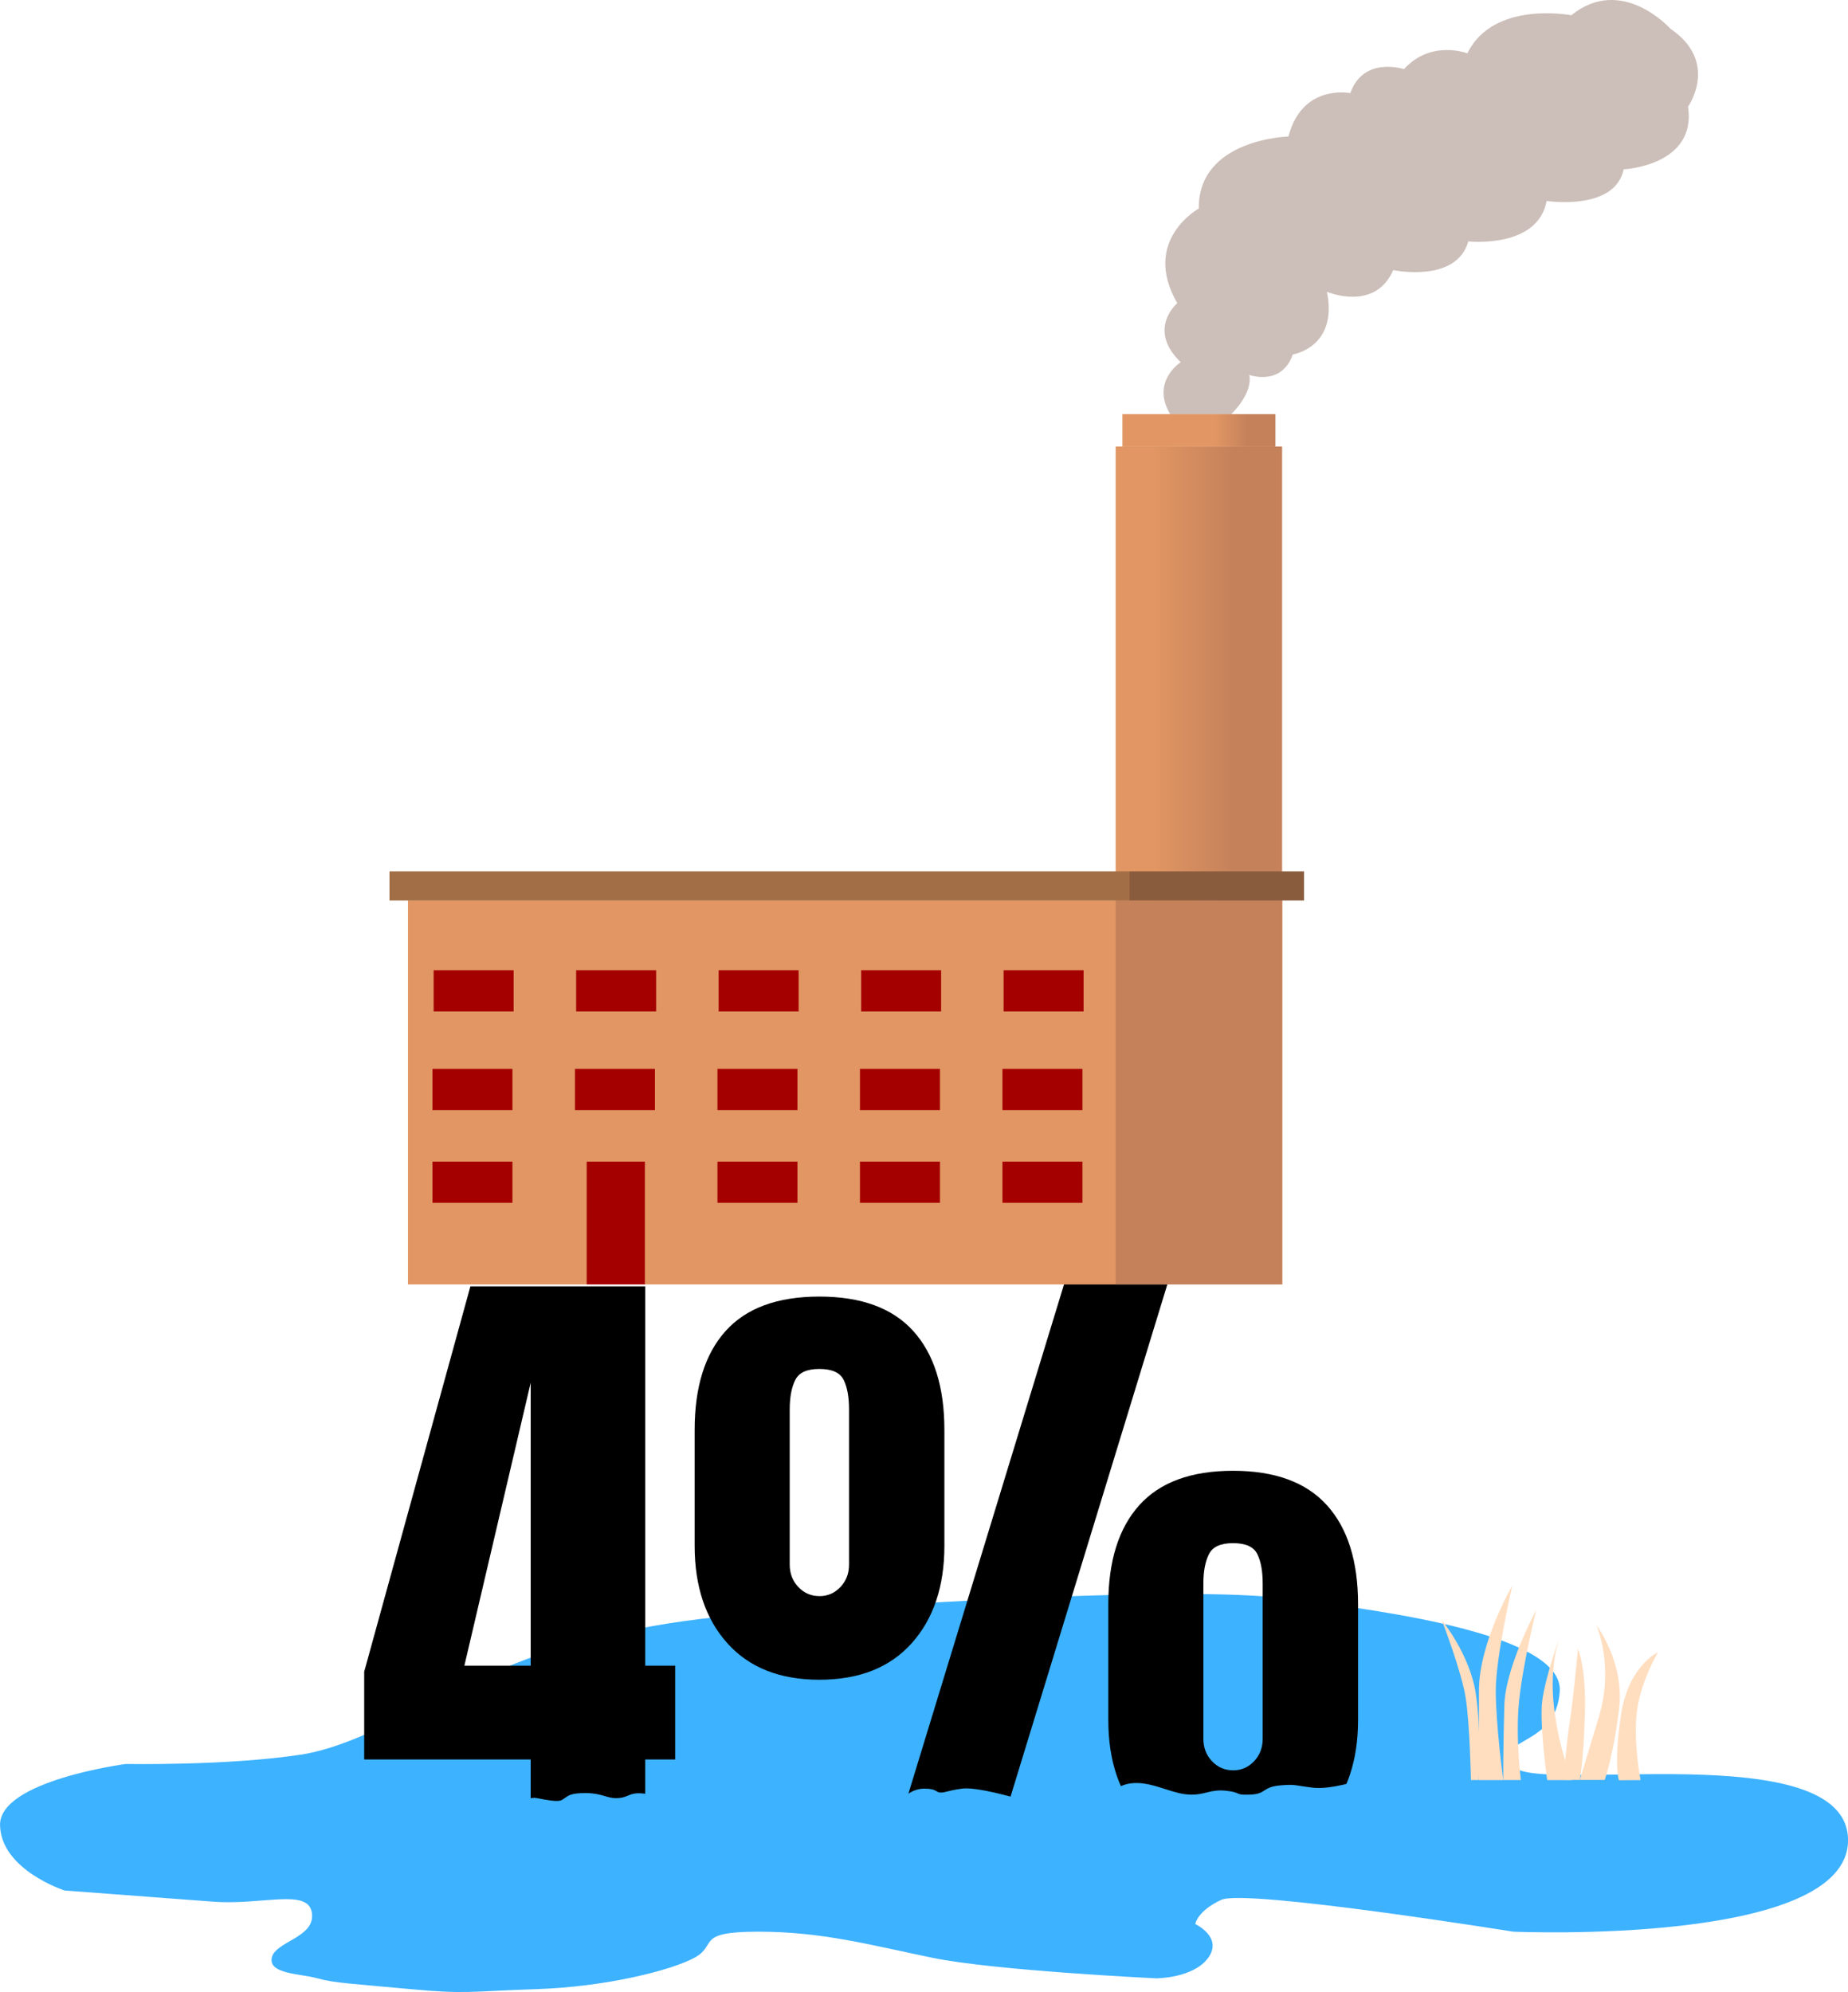 <?xml version="1.0" encoding="UTF-8"?><svg id="Calque_2" xmlns="http://www.w3.org/2000/svg" xmlns:xlink="http://www.w3.org/1999/xlink" viewBox="0 0 514.33 554.26"><defs><style>.cls-1{fill:#895c3d;}.cls-2{fill:#a16e45;}.cls-3{fill:#ffdec0;}.cls-4{fill:url(#Dégradé_sans_nom_74);}.cls-5{fill:#a50000;}.cls-6{fill:#ccbeb8;}.cls-7{fill:#c4815a;}.cls-8{fill:#e19663;}.cls-9{fill:url(#Dégradé_sans_nom_66);}.cls-10{fill:#3db2ff;}</style><linearGradient id="Dégradé_sans_nom_74" x1="310.51" y1="240.8" x2="356.83" y2="240.8" gradientUnits="userSpaceOnUse"><stop offset=".23" stop-color="#e19663"/><stop offset=".72" stop-color="#c4815a"/></linearGradient><linearGradient id="Dégradé_sans_nom_66" x1="312.38" y1="119.73" x2="354.97" y2="119.73" gradientUnits="userSpaceOnUse"><stop offset=".61" stop-color="#e19663"/><stop offset=".82" stop-color="#c4815a"/></linearGradient></defs><g id="flaque_d_eau"><path class="cls-10" d="m83.61,488.23c20.27-3.11,43.05-20.7,69.96-28.98,26.91-8.28,47.61-9.89,72.98-11.39,25.36-1.49,101.96-6.73,131.47-3.11s77.12,10.35,76.09,25.88c-1.04,15.53-18.12,12.53-12.94,20.7,5.18,8.17,93.17-8.8,93.17,20.7s-93.17,25.43-93.17,25.43c0,0-74.53-11.97-81.26-8.86s-7.25,6.73-7.25,6.73c0,0,7.76,3.65,3.62,9.38s-14.49,5.73-14.49,5.73c0,0-45.01-2.14-62.37-5.73-17.36-3.59-30.65-7.25-48.39-7.25-17.75,0-11.17,3.69-17.75,7.25-6.58,3.56-24.69,8.09-43.85,8.73-19.15.64-19.71,1.45-35.2,0-15.48-1.45-21.14-1.66-25.88-3s-13.65-1.14-12.71-5.73,12.19-5.56,11.16-12.49-13.77-2.07-27.5-3.11c-13.74-1.03-41.33-3.11-41.33-3.11,0,0-17.64-5.69-17.96-18.12-.33-12.42,34.99-17.08,34.99-17.08,0,0,28.36.52,48.63-2.59Z"/></g><g id="usine"><g><path d="m147.7,514.32v-24.77h-46.34v-24.41l29.56-107.24h48.65v105.55h8.34v26.1h-8.34v24.77h-31.87Zm-18.46-50.87h18.46v-78.74l-18.46,78.74Z"/><path d="m228.04,467.36c-11.01,0-19.54-3.39-25.61-10.16s-9.1-15.82-9.1-27.12v-32.22c0-11.95,2.87-21.13,8.61-27.52,5.74-6.39,14.44-9.59,26.1-9.59s20.37,3.2,26.14,9.59c5.77,6.39,8.66,15.56,8.66,27.52v32.22c0,11.3-3.03,20.34-9.1,27.12s-14.63,10.16-25.7,10.16Zm0-23.26c2.31,0,4.26-.84,5.86-2.53s2.4-3.77,2.4-6.26v-43.14c0-3.49-.5-6.24-1.51-8.26s-3.25-3.02-6.75-3.02-5.67,1.02-6.7,3.06-1.55,4.78-1.55,8.21v43.14c0,2.49.8,4.57,2.4,6.26s3.55,2.53,5.86,2.53Zm20.15,70.13l47.94-156.86h28.76l-48.03,156.86h-28.67Zm94.98,1.6c-11.01,0-19.54-3.39-25.61-10.16-6.07-6.78-9.1-15.82-9.1-27.12v-32.22c0-11.95,2.87-21.13,8.61-27.52,5.74-6.39,14.44-9.59,26.1-9.59s20.37,3.2,26.14,9.59,8.66,15.56,8.66,27.52v32.22c0,11.3-3.03,20.34-9.1,27.12s-14.63,10.16-25.7,10.16Zm0-23.26c2.31,0,4.26-.84,5.86-2.53s2.4-3.77,2.4-6.26v-43.14c0-3.49-.5-6.24-1.51-8.26s-3.25-3.02-6.75-3.02-5.67,1.02-6.7,3.06-1.55,4.78-1.55,8.21v43.14c0,2.49.8,4.57,2.4,6.26s3.55,2.53,5.86,2.53Z"/></g><g><rect class="cls-4" x="310.51" y="124.23" width="46.32" height="233.13"/><rect class="cls-9" x="312.38" y="115.23" width="42.59" height="9.01"/><rect class="cls-8" x="113.55" y="250.54" width="243.28" height="106.83"/><rect class="cls-2" x="108.4" y="242.44" width="205.91" height="8.11"/><rect class="cls-5" x="163.29" y="323.2" width="16.19" height="34.17"/><rect class="cls-5" x="120.36" y="297.4" width="22.26" height="11.46"/><rect class="cls-5" x="160.02" y="297.4" width="22.26" height="11.46"/><rect class="cls-5" x="199.68" y="297.4" width="22.26" height="11.46"/><rect class="cls-5" x="239.34" y="297.4" width="22.26" height="11.46"/><rect class="cls-5" x="279" y="297.4" width="22.26" height="11.46"/><rect class="cls-5" x="120.69" y="269.96" width="22.26" height="11.46"/><rect class="cls-5" x="160.35" y="269.96" width="22.26" height="11.46"/><rect class="cls-5" x="200.01" y="269.96" width="22.26" height="11.46"/><rect class="cls-5" x="239.67" y="269.96" width="22.26" height="11.46"/><rect class="cls-5" x="279.32" y="269.96" width="22.26" height="11.46"/><rect class="cls-5" x="120.36" y="323.2" width="22.26" height="11.46"/><rect class="cls-5" x="199.68" y="323.2" width="22.26" height="11.46"/><rect class="cls-5" x="239.34" y="323.2" width="22.26" height="11.46"/><rect class="cls-5" x="279" y="323.2" width="22.26" height="11.46"/><rect class="cls-7" x="310.51" y="250.54" width="46.32" height="106.83"/><rect class="cls-1" x="314.31" y="242.44" width="48.63" height="8.11"/><path class="cls-6" d="m464.91,8s-13.53-15.16-27.59-3.75c0,0-21.65-4.24-28.93,10.59,0,0-10.08-3.91-17.64,4.4,0,0-11.25-3.75-14.94,6.68,0,0-13.35-2.77-17.22,12.06,0,0-25.13.65-24.95,20.05,0,0-16.09,8.84-5.98,26.33,0,0-8.57,7.16.94,16.42,0,0-8.34,5.33-2.94,14.43h17.03s6.06-5.68,5-10.89c0,0,8.96,3.26,12.12-5.7,0,0,12.65-1.96,9.49-17.44,0,0,13.35,5.7,18.45-6.03,0,0,17.57,3.75,20.91-7.99,0,0,19.33,2.12,21.79-11.25,0,0,18.98,2.93,21.44-8.8,0,0,20.38-.98,17.92-17.44,0,0,8.79-12.39-4.92-21.68Z"/></g></g><g id="surplus_d_eau_lettres"><path class="cls-10" d="m141.88,512.3s1.37-13.27,7.59-12c6.65,1.35,6.6.7,7.68,0s1.65-1.42,5.91-1.41,5.74,1.43,8.45,1.41c3.97-.03,3.28-2.11,9.08-1.06s11.37,18.93,11.37,18.93l-44.26,3.11-9.23-5.22,3.41-3.76Z"/><path class="cls-10" d="m246.91,504.35l-1.03,13.64,41.47-2.17-4.65-15.53s-10.85-3.21-14.99-2.63-4.47,1.09-5.9,1.09-.96-1.09-4.56-1.09-5.87,2.6-5.87,2.6l-4.47,4.08Z"/><path class="cls-10" d="m311.32,497.35s2.28-1.75,6.93-1.12,8.67,2.96,12.94,3.09,5.63-1.55,10.09-1.07,2.07,1.27,6.73,1.07,3.09-2.16,8.6-2.59c4.08-.31,3.43,0,8.67.65s13.39-2.16,13.39-2.16l3.36,22.77-57.97.99-13.2-9.7.44-11.93Z"/></g><g id="herbe"><g id="herbe-2"><path class="cls-3" d="m411.61,495.28s.74-12.78-.84-23.84c-1.58-11.06-9.5-20.68-9.5-20.68,0,0,5.49,14.25,6.65,21.59,1.16,7.34,1.47,22.92,1.47,22.92h2.22Z"/><path class="cls-3" d="m418.37,495.28s-2.07-15.48-2.07-24.89,4.61-29.23,4.61-29.23c0,0-9.29,15.84-9.29,29.23v24.89h6.76Z"/><path class="cls-3" d="m423.29,495.28s-1.55-11.82-.49-22.11,4.75-25.17,4.75-25.17c0,0-8.55,15.71-8.87,26.47s-.32,20.8-.32,20.8h4.93Z"/><path class="cls-3" d="m430.61,495.28s-2.22-15.62-1.37-22.11c.84-6.49,4.75-17.47,4.75-17.47,0,0-2.85,7.72-1.48,19.32,1.37,11.6,4.96,20.26,4.96,20.26h-6.86Z"/><path class="cls-3" d="m439.69,495.24s1.01-5.06,1.42-18.24-1.94-18.22-1.94-18.22c0,0-1.31,14.09-2.22,19.86s-1.88,16.6-1.88,16.6h4.61Z"/><path class="cls-3" d="m446.61,495.24s2.37-6.43,4-19.61-6.31-23.48-6.31-23.48c0,0,5,11.29.7,25.52l-5.31,17.57h6.92Z"/><path class="cls-3" d="m456.6,495.28s-1.92-9.65-1.11-18.27,5.97-17.32,5.97-17.32c0,0-8.21,3.72-10.29,17.32s-.62,18.31-.62,18.31l6.05-.03Z"/></g></g></svg>